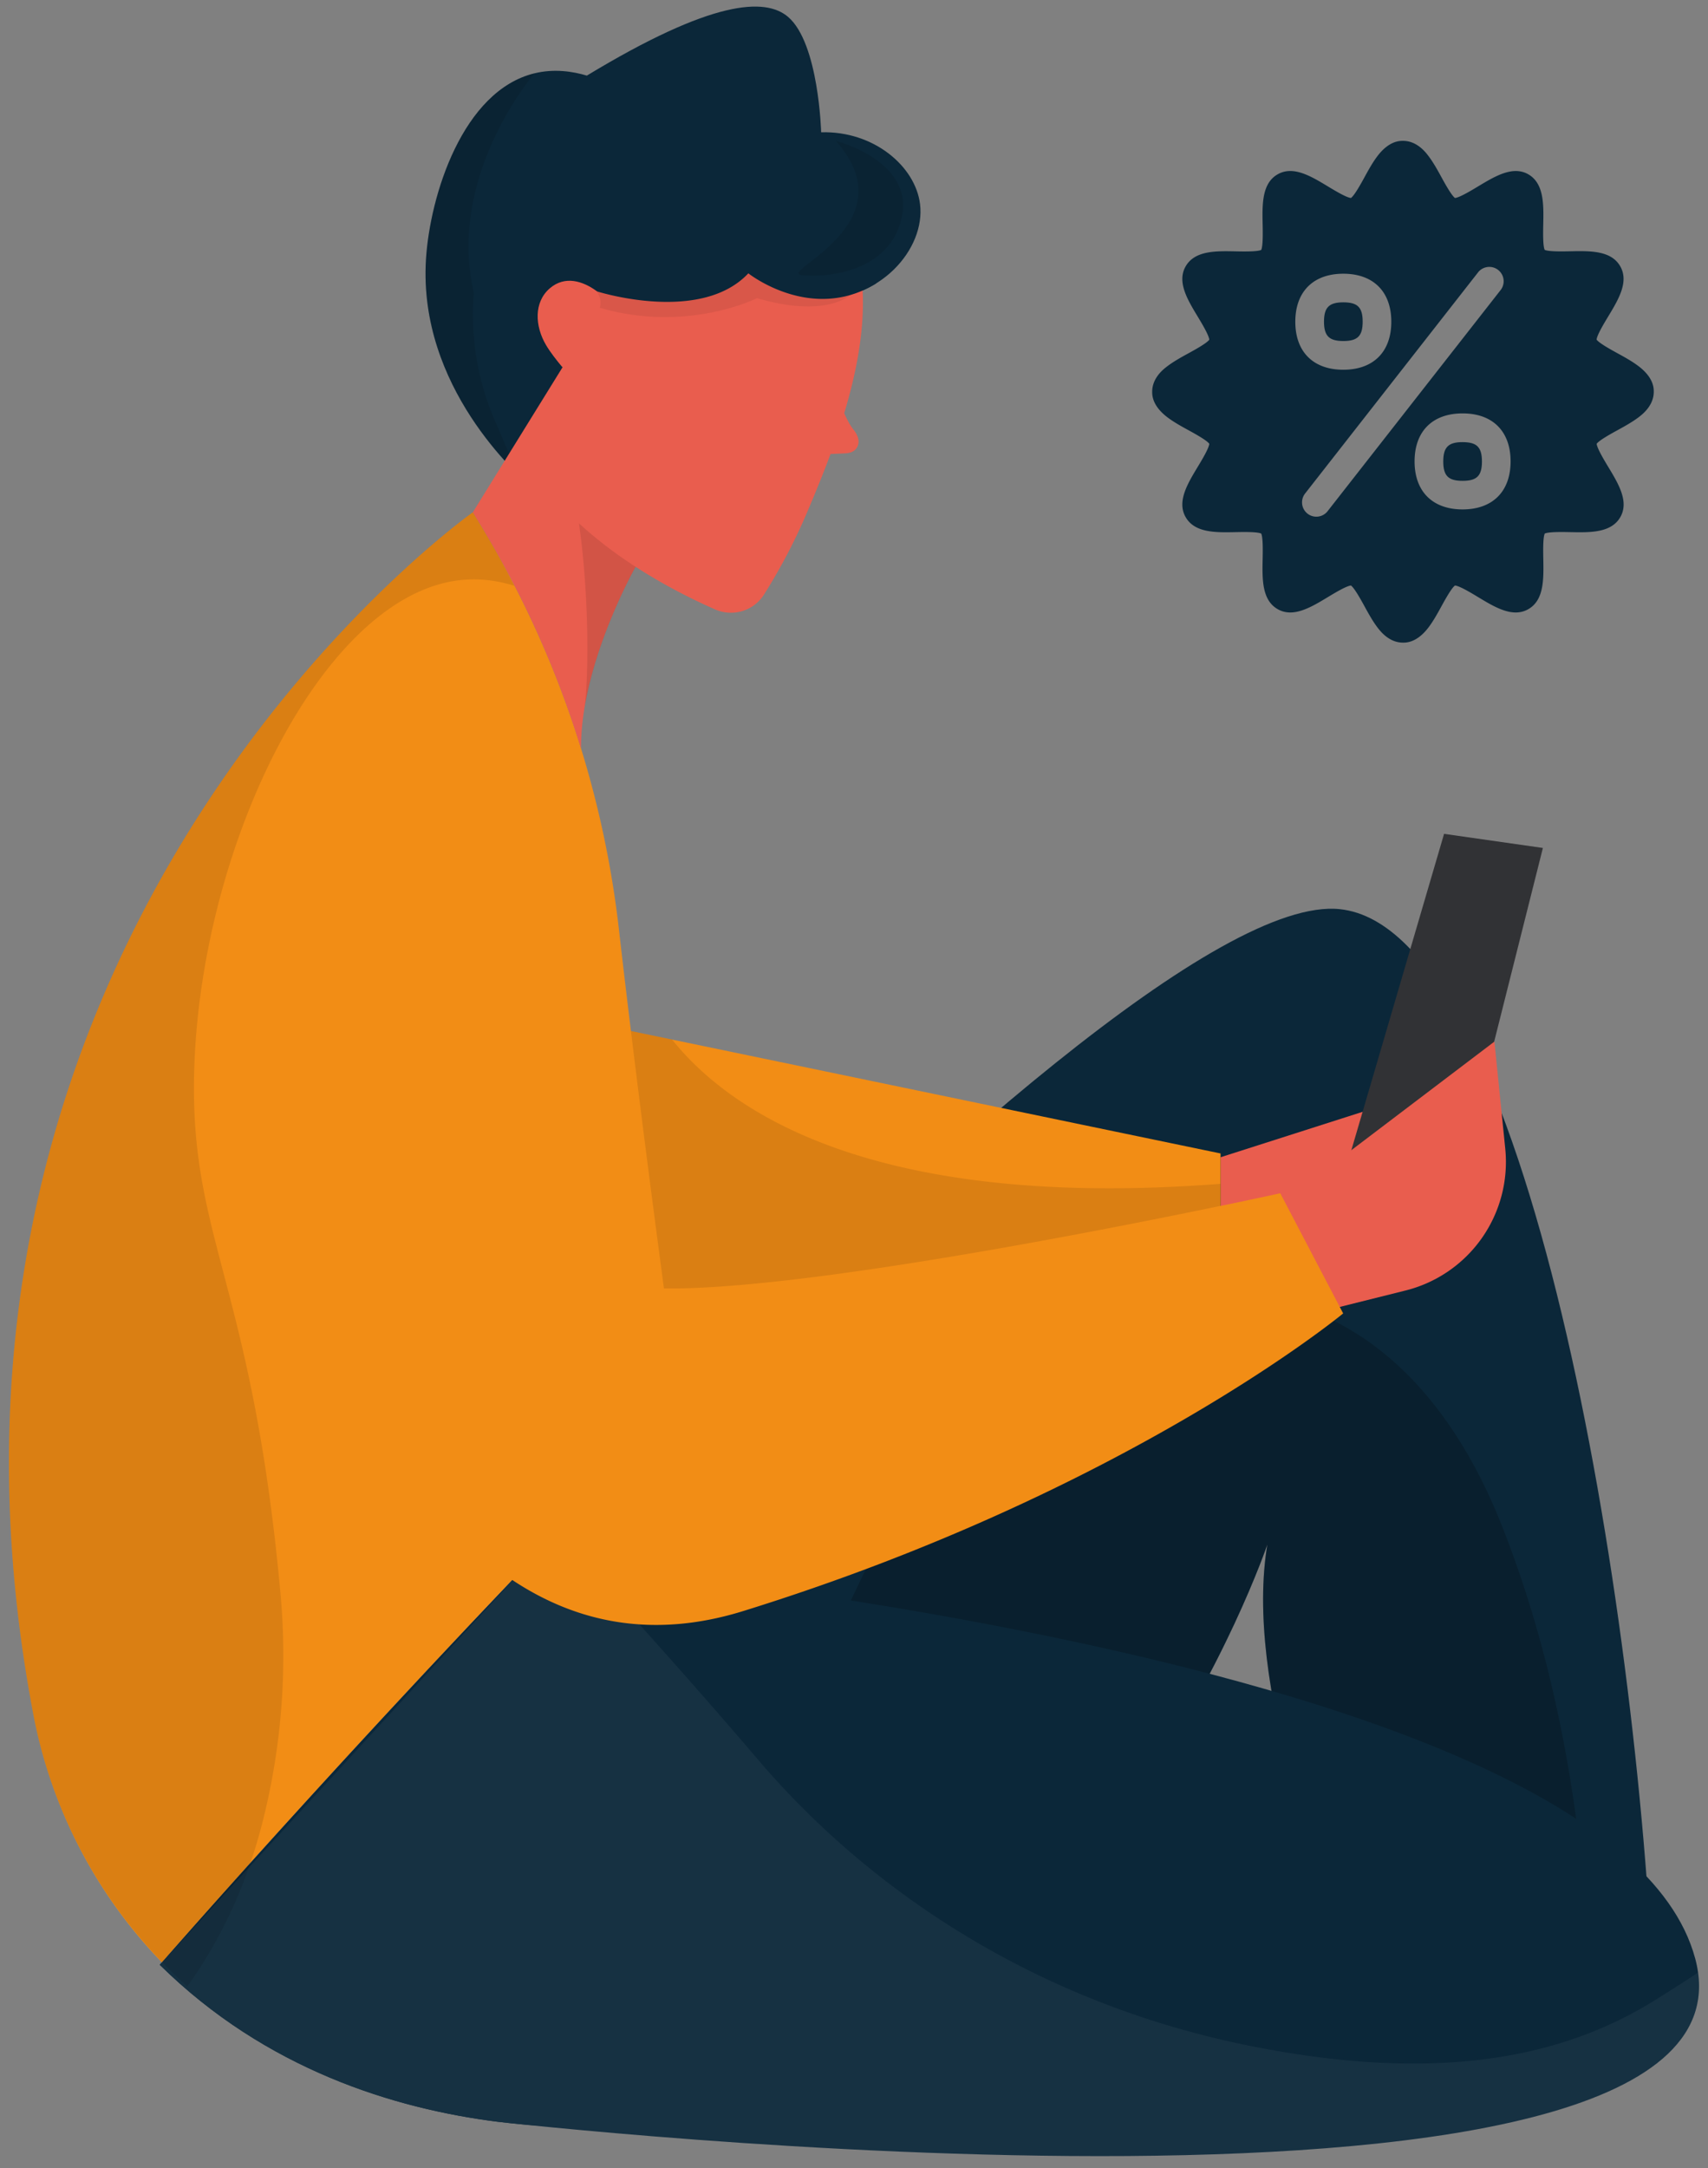 <svg width="93" height="118" fill="none" xmlns="http://www.w3.org/2000/svg" viewBox="0 0 93 118"><rect x="0" y="0" width="93" height="118" fill="#808080" stroke="none"/><path d="M29.051 26.62c-.88-.76-6.275-5.567-5.858-12.488.212-3.488 2.001-9.201 5.918-10.144 1.077-.26 2.08-.1 2.843.127C38.785-.022 41.674-.138 42.911.92c1.677 1.435 1.8 6.28 1.8 6.28 2.866-.083 5.132 1.855 5.385 3.909.302 2.44-2.199 5.351-5.754 5.154-5.094 3.45-10.192 6.905-15.29 10.356z" fill="#0B2739"/><path opacity=".1" d="M30.967 23.505l-.563 2.199-1.353.916c-.88-.76-6.275-5.567-5.858-12.488.212-3.488 2.001-9.201 5.918-10.144 0 0-9.216 10.606 1.856 19.517z" fill="#000"/><path d="M45.968 22.487c1.203-3.983 1.8-8.687-.88-11.981-2.504-3.078-7.546-4.54-11.418-3.004-2.84 1.126-4.364 3.44-4.92 4.383-1.043 1.763-1.74 3.85-1.89 5.9 0 0-.148 2.612.895 5.403 2.005 5.363 8.132 8.639 11.17 9.976.972.43 2.109.094 2.675-.805a31.211 31.211 0 002.381-4.557c.366-.865.805-1.92 1.241-3.09.343-.018.649-.026.839-.04.298-.023.514-.131.63-.373.141-.299.01-.641-.242-.947-.15-.186-.332-.518-.481-.865z" fill="#E95D4E"/><path opacity=".07" d="M46.578 15.802s-1.14 1.65-5.363.428c0 0-3.79 1.912-8.56.522 0 0 .257-.619-.485-1.23l9.127-2.348 5.28 2.628z" fill="#000"/><path d="M28.214 25.845l2.415-5.847.014-3.626 1.871-.51s5.624 1.792 8.233-.985c0 0 3.432 2.728 6.961.548l.231-3.827-11.243-7.99-8.94 5.664-1.018 2.62a14.464 14.464 0 00.197 10.976l1.279 2.977z" fill="#0B2739"/><path d="M32.544 17.356l-.034-1.495c-.768-.57-1.748-.876-2.571-.171-.887.76-.81 2.068-.213 3.082.216.373.596.86.902 1.222l1.096-2.385c.22-.037.82-.253.82-.253z" fill="#E95D4E"/><path opacity=".1" d="M45.509 7.666s4.226 1.062 3.603 4.118c-.622 3.06-4.177 3.347-5.474 3.187-1.297-.16 5.888-2.788 1.87-7.305z" fill="#000"/><path d="M75.703 111.213l14.344-2.404c-.857-21.402-6.8-58.226-17.087-59.325C60 48.094 8.7 106.935 8.7 106.935c11.598 11.452 28.216 8.515 28.216 8.515 22.89-4.151 32.09-31.382 32.09-31.382-1.24 7.43 2.736 18.477 6.697 27.145z" fill="#0B2739"/><path d="M66.46 62.986l12.078-3.861-2.14 9.801-9.938-.76v-5.18z" fill="#E95D4E"/><path d="M73.546 62.721l5.083-17.337 5.381.768-3.905 15.518-6.56 1.051z" fill="#313235"/><path d="M67.317 67.353L81.37 56.691l.59 5.821a7.214 7.214 0 01-5.427 7.726l-6.738 1.684-2.478-4.569z" fill="#E95D4E"/><path d="M92.297 106.577C87.732 89.725 28.898 84.94 28.898 84.94s0 .004-.003.004l-20.2 21.995c5.77 5.698 12.784 7.829 18.373 8.541 0-.003 69.795 7.949 65.23-8.903z" fill="#0B2739"/><path opacity=".2" d="M65.861 91.096c2.147-4.092 3.142-7.032 3.142-7.032-.391 2.355-.26 5.072.227 7.964 6.406 1.863 12.32 4.163 16.592 6.965-.783-5.761-2.132-11.143-4.081-16.043-2.847-7.156-7.621-11.829-13.908-12.414-6.958-.648-15.093 3.738-19.558 12.585-.67 1.33-1.32 2.665-1.945 3.988 6.033.954 12.931 2.258 19.531 3.987z" fill="#000"/><path opacity=".05" d="M68.264 111.392c-11.777-2.314-20.9-8.486-26.952-15.574a367.187 367.187 0 00-9.399-10.587c-1.908-.198-3.015-.287-3.015-.287s0 .003-.003.003l-20.2 21.995c5.77 5.699 12.784 7.83 18.373 8.542 0 0 67.607 7.703 65.39-8.12a99.18 99.18 0 01-2.464 1.576c-5.262 3.231-12.1 4.345-21.73 2.452z" fill="#fff"/><path d="M69.71 64.946s-1.233.272-3.25.69V62.78l-32.105-6.664c-.231-1.89-.451-3.734-.652-5.511a54.242 54.242 0 00-7.36-21.738l-.593-.988S-6.352 50.505 1.82 93.336a26.513 26.513 0 006.992 13.468c1.036-1.185 8.989-10.237 19.077-20.813 3.47 2.307 7.628 3.23 12.578 1.695 20.936-6.499 32.668-16.2 32.668-16.2l-3.425-6.54z" fill="#F28D15"/><path opacity=".1" d="M36.595 56.58l-2.24-.466c.544 4.483 1.159 9.23 1.796 14.012 7.278.1 23.4-3.06 30.31-4.494v-1.2c-18.977 1.46-26.762-3.966-29.866-7.852zM26.342 28.864l-.592-.988S-6.352 50.501 1.82 93.332c1.126 5.892 4.167 10.994 8.378 14.784 1.886-2.635 3.298-5.672 4.167-9.223a36.935 36.935 0 00.894-12.302c-1.554-16.826-4.95-19.212-4.684-28.353.357-12.306 7.032-25.864 14.5-26.665 1.204-.13 2.233.093 2.926.31a48.576 48.576 0 00-1.659-3.02z" fill="#000"/><path d="M26.343 28.864a54.173 54.173 0 015.295 11.884c-.04-4.61 2.985-9.928 2.985-9.928l-3.998-10.822-4.875 7.878.593.988z" fill="#E95D4E"/><path opacity=".1" d="M34.611 30.85a23.18 23.18 0 01-3.089-2.366c.522 3.588.559 7.926.313 10.036.63-3.787 2.624-7.398 2.776-7.67z" fill="#000"/><path d="M73.144 18.561c.776 0 1.053-.273 1.053-1.053 0-.78-.277-1.053-1.053-1.053-.776 0-1.053.277-1.053 1.053 0 .776.277 1.053 1.053 1.053zm6.494 5.503c-.776 0-1.053.274-1.053 1.054s.277 1.053 1.053 1.053c.776 0 1.053-.273 1.053-1.053 0-.78-.277-1.053-1.053-1.053z" fill="#0B2739"/><path d="M89.247 19.953c-.347-.27-.776-.508-1.19-.734-.346-.19-.978-.538-1.123-.733.02-.25.41-.893.624-1.248.566-.936 1.151-1.904.66-2.75-.496-.858-1.635-.835-2.738-.811-.406.008-1.151.023-1.373-.078-.102-.223-.086-.964-.078-1.373.023-1.1.047-2.24-.812-2.738-.842-.484-1.81.101-2.745.663-.355.214-1.003.604-1.249.624-.195-.145-.542-.776-.733-1.123-.226-.414-.464-.843-.733-1.19-.152-.199-.62-.796-1.365-.796-.184 0-.745 0-1.365.796-.27.347-.508.776-.734 1.19-.19.347-.538.979-.733 1.123-.25-.02-.893-.41-1.248-.624-.936-.566-1.904-1.15-2.75-.66-.858.496-.835 1.635-.811 2.739.008.405.023 1.15-.078 1.373-.223.101-.964.085-1.373.078-1.1-.024-2.239-.047-2.738.81-.492.847.093 1.815.659 2.75.214.356.605 1.003.624 1.249-.144.195-.776.542-1.123.733-.414.226-.843.464-1.19.733-.199.152-.796.62-.796 1.366 0 .183 0 .745.796 1.365.347.269.776.507 1.19.733.347.191.979.538 1.123.733-.02.25-.41.893-.624 1.248-.566.936-1.15 1.904-.66 2.75.496.858 1.635.835 2.739.811.406-.007 1.15-.023 1.373.079.101.222.086.963.078 1.372-.024 1.1-.047 2.24.811 2.738.846.492 1.814-.093 2.75-.659.355-.214 1.002-.604 1.248-.624.195.145.542.776.733 1.124.226.413.464.842.733 1.19.153.194.62.795 1.366.795.183 0 .745 0 1.365-.796.269-.347.507-.776.733-1.19.191-.347.538-.978.733-1.123.25.02.894.41 1.249.624.936.566 1.903 1.15 2.75.66.857-.496.83-1.635.81-2.739-.007-.405-.023-1.15.079-1.372.222-.102.963-.086 1.373-.079 1.1.024 2.238.047 2.738-.81.491-.847-.094-1.815-.66-2.75-.214-.356-.604-1.003-.624-1.249.145-.195.777-.542 1.124-.733.413-.226.842-.464 1.19-.733.194-.152.795-.62.795-1.366 0-.19 0-.748-.8-1.369zm-16.104-5.055c1.634 0 2.613.975 2.613 2.613s-.975 2.613-2.613 2.613c-1.639 0-2.614-.975-2.614-2.613s.98-2.613 2.614-2.613zm-.859 12.93a.78.78 0 01-1.096.124.782.782 0 01-.132-1.084L80.499 14.8a.781.781 0 011.228.963l-9.443 12.064zm7.353-.102c-1.635 0-2.614-.975-2.614-2.613S78 22.5 79.638 22.5s2.613.975 2.613 2.613-.979 2.613-2.613 2.613z" fill="#0B2739"/></svg>